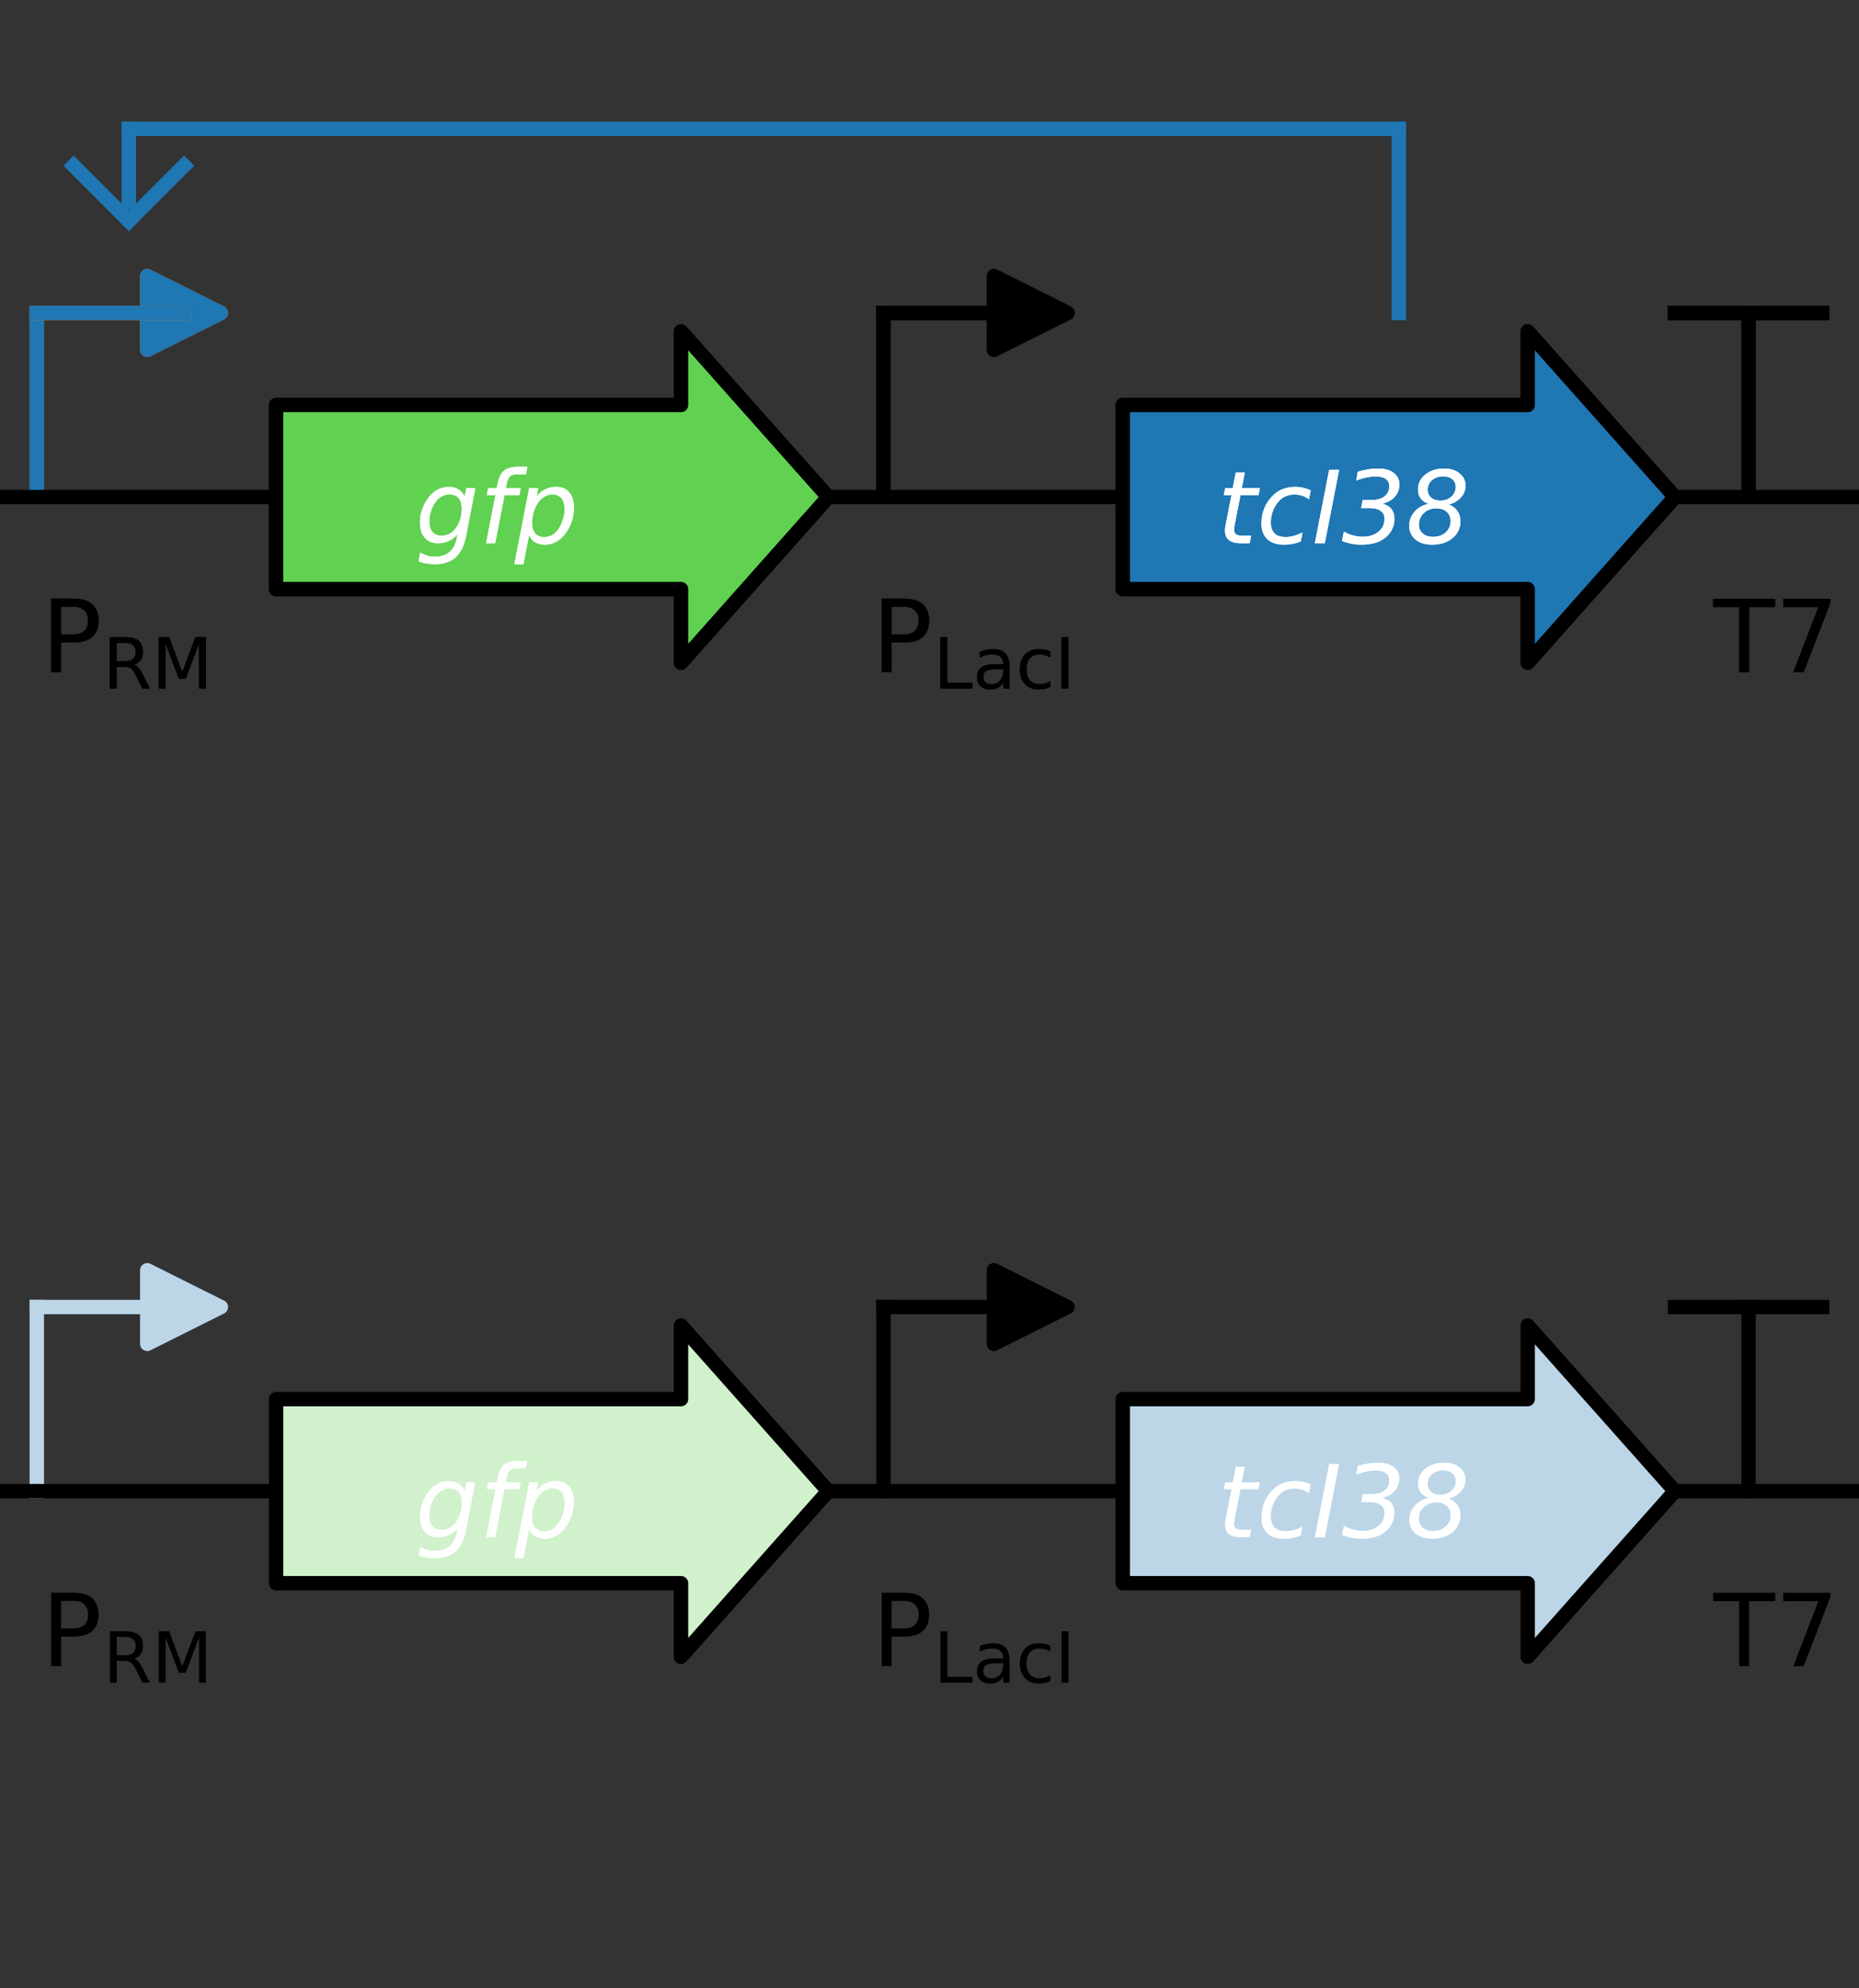 <?xml version="1.0" encoding="utf-8" standalone="no"?>
<!DOCTYPE svg PUBLIC "-//W3C//DTD SVG 1.1//EN"
  "http://www.w3.org/Graphics/SVG/1.1/DTD/svg11.dtd">
<!-- Created with matplotlib (https://matplotlib.org/) -->
<svg height="138.24pt" version="1.1" viewBox="0 0 129.28 138.24" width="129.28pt" xmlns="http://www.w3.org/2000/svg" xmlns:xlink="http://www.w3.org/1999/xlink">
 <rect x="0" y="0" width="129.28" height="138.24" fill="#333333" stroke="none"/>
 <defs>
  <style type="text/css">
*{stroke-linecap:butt;stroke-linejoin:round;}
  </style>
 </defs>
 <g id="figure_1">
  <g id="patch_1">
   <path d="M 0 138.24 
L 129.28 138.24 
L 129.28 0 
L 0 0 
z
" style="fill:none;"/>
  </g>
  <g id="axes_1">
   <g id="patch_2">
    <path clip-path="url(#p780c113045)" d="M 10.24 19.2 
L 15.36 21.76 
L 10.24 24.32 
z
" style="fill:#ff7f0e;stroke:#ff7f0e;stroke-linejoin:miter;"/>
    <g id="patch_3">
     <path clip-path="url(#p780c113045)" d="M 69.12 19.2 
L 74.24 21.76 
L 69.12 24.32 
z
" style="stroke:#000000;stroke-linejoin:miter;"/>
     <g id="patch_4">
      <path clip-path="url(#p780c113045)" d="M 10.24 19.2 
L 15.36 21.76 
L 10.24 24.32 
z
" style="fill:#1f77b4;stroke:#1f77b4;stroke-linejoin:miter;"/>
      <g id="patch_5">
       <path clip-path="url(#p780c113045)" d="M 69.12 19.2 
L 74.24 21.76 
L 69.12 24.32 
z
" style="stroke:#000000;stroke-linejoin:miter;"/>
       <g id="line2d_1">
        <path clip-path="url(#p780c113045)" d="M 121.6 34.56 
L 121.6 21.76 
" style="fill:none;stroke:#000000;stroke-linecap:square;stroke-linejoin:miter;"/>
       </g>
       <g id="line2d_2">
        <path clip-path="url(#p780c113045)" d="M 121.6 34.56 
L 121.6 21.76 
" style="fill:none;stroke:#000000;stroke-linecap:square;stroke-linejoin:miter;"/>
       </g>
       <g id="line2d_3">
        <path clip-path="url(#p780c113045)" d="M 2.56 34.56 
L 2.56 21.76 
" style="fill:none;stroke:#ff7f0e;stroke-linecap:square;stroke-linejoin:miter;"/>
       </g>
       <g id="line2d_4">
        <path clip-path="url(#p780c113045)" d="M 61.44 34.56 
L 61.44 21.76 
" style="fill:none;stroke:#000000;stroke-linecap:square;stroke-linejoin:miter;"/>
       </g>
       <g id="line2d_5">
        <path clip-path="url(#p780c113045)" d="M 116.48 21.76 
L 126.72 21.76 
" style="fill:none;stroke:#000000;stroke-linecap:square;stroke-linejoin:miter;"/>
       </g>
       <g id="line2d_6">
        <path clip-path="url(#p780c113045)" d="M 2.56 34.56 
L 2.56 21.76 
" style="fill:none;stroke:#1f77b4;stroke-linecap:square;stroke-linejoin:miter;"/>
       </g>
       <g id="line2d_7">
        <path clip-path="url(#p780c113045)" d="M 61.44 34.56 
L 61.44 21.76 
" style="fill:none;stroke:#000000;stroke-linecap:square;stroke-linejoin:miter;"/>
       </g>
       <g id="line2d_8">
        <path clip-path="url(#p780c113045)" d="M 116.48 21.76 
L 126.72 21.76 
" style="fill:none;stroke:#000000;stroke-linecap:square;stroke-linejoin:miter;"/>
       </g>
       <g id="line2d_9">
        <path clip-path="url(#p780c113045)" d="M 2.56 21.76 
L 12.8 21.76 
" style="fill:none;stroke:#ff7f0e;stroke-linecap:square;stroke-linejoin:miter;"/>
       </g>
       <g id="line2d_10">
        <path clip-path="url(#p780c113045)" d="M 61.44 21.76 
L 71.68 21.76 
" style="fill:none;stroke:#000000;stroke-linecap:square;stroke-linejoin:miter;"/>
       </g>
       <g id="line2d_11">
        <path clip-path="url(#p780c113045)" d="M 2.56 21.76 
L 12.8 21.76 
" style="fill:none;stroke:#1f77b4;stroke-linecap:square;stroke-linejoin:miter;"/>
       </g>
       <g id="line2d_12">
        <path clip-path="url(#p780c113045)" d="M 61.44 21.76 
L 71.68 21.76 
" style="fill:none;stroke:#000000;stroke-linecap:square;stroke-linejoin:miter;"/>
       </g>
       <g id="line2d_13">
        <path clip-path="url(#p780c113045)" d="M 0 34.56 
L 129.28 34.56 
" style="fill:none;stroke:#000000;stroke-linecap:square;stroke-linejoin:miter;"/>
       </g>
       <g id="patch_6">
        <path clip-path="url(#p780c113045)" d="M 19.2 28.16 
L 19.2 40.96 
L 47.36 40.96 
L 47.36 46.08 
L 57.6 34.56 
L 47.36 23.04 
L 47.36 28.16 
z
" style="fill:#61d152;stroke:#000000;stroke-linejoin:miter;"/>
        <g id="patch_7">
         <path clip-path="url(#p780c113045)" d="M 78.08 28.16 
L 78.08 40.96 
L 106.24 40.96 
L 106.24 46.08 
L 116.48 34.56 
L 106.24 23.04 
L 106.24 28.16 
z
" style="fill:#1f77b4;stroke:#000000;stroke-linejoin:miter;"/>
         <g id="patch_8">
          <path clip-path="url(#p780c113045)" d="M 19.2 28.16 
L 19.2 40.96 
L 47.36 40.96 
L 47.36 46.08 
L 57.6 34.56 
L 47.36 23.04 
L 47.36 28.16 
z
" style="fill:#61d152;stroke:#000000;stroke-linejoin:miter;"/>
          <g id="patch_9">
           <path clip-path="url(#p780c113045)" d="M 78.08 28.16 
L 78.08 40.96 
L 106.24 40.96 
L 106.24 46.08 
L 116.48 34.56 
L 106.24 23.04 
L 106.24 28.16 
z
" style="fill:#1f77b4;stroke:#000000;stroke-linejoin:miter;"/>
           <g id="line2d_14">
            <path clip-path="url(#p780c113045)" d="M 5.12 11.52 
L 8.96 15.36 
" style="fill:none;stroke:#1f77b4;stroke-linecap:square;stroke-linejoin:miter;"/>
           </g>
           <g id="line2d_15">
            <path clip-path="url(#p780c113045)" d="M 12.8 11.52 
L 8.96 15.36 
" style="fill:none;stroke:#1f77b4;stroke-linecap:square;stroke-linejoin:miter;"/>
           </g>
           <g id="line2d_16">
            <path clip-path="url(#p780c113045)" d="M 97.28 21.76 
L 97.28 8.96 
" style="fill:none;stroke:#1f77b4;stroke-linecap:square;stroke-linejoin:miter;"/>
           </g>
           <g id="line2d_17">
            <path clip-path="url(#p780c113045)" d="M 97.28 8.96 
L 8.96 8.96 
" style="fill:none;stroke:#1f77b4;stroke-linecap:square;stroke-linejoin:miter;"/>
           </g>
           <g id="line2d_18">
            <path clip-path="url(#p780c113045)" d="M 8.96 8.96 
L 8.96 14.08 
" style="fill:none;stroke:#1f77b4;stroke-linecap:square;stroke-linejoin:miter;"/>
           </g>
           <g id="text_1">
            <!-- $\mathrm{P_{RM}}$ -->
            <defs>
             <path d="M 19.672 64.797 
L 19.672 37.406 
L 32.078 37.406 
Q 38.969 37.406 42.719 40.969 
Q 46.484 44.531 46.484 51.125 
Q 46.484 57.672 42.719 61.234 
Q 38.969 64.797 32.078 64.797 
z
M 9.812 72.906 
L 32.078 72.906 
Q 44.344 72.906 50.609 67.359 
Q 56.891 61.812 56.891 51.125 
Q 56.891 40.328 50.609 34.812 
Q 44.344 29.297 32.078 29.297 
L 19.672 29.297 
L 19.672 0 
L 9.812 0 
z
" id="DejaVuSans-80"/>
             <path d="M 44.391 34.188 
Q 47.562 33.109 50.562 29.594 
Q 53.562 26.078 56.594 19.922 
L 66.609 0 
L 56 0 
L 46.688 18.703 
Q 43.062 26.031 39.672 28.422 
Q 36.281 30.812 30.422 30.812 
L 19.672 30.812 
L 19.672 0 
L 9.812 0 
L 9.812 72.906 
L 32.078 72.906 
Q 44.578 72.906 50.734 67.672 
Q 56.891 62.453 56.891 51.906 
Q 56.891 45.016 53.688 40.469 
Q 50.484 35.938 44.391 34.188 
z
M 19.672 64.797 
L 19.672 38.922 
L 32.078 38.922 
Q 39.203 38.922 42.844 42.219 
Q 46.484 45.516 46.484 51.906 
Q 46.484 58.297 42.844 61.547 
Q 39.203 64.797 32.078 64.797 
z
" id="DejaVuSans-82"/>
             <path d="M 9.812 72.906 
L 24.516 72.906 
L 43.109 23.297 
L 61.812 72.906 
L 76.516 72.906 
L 76.516 0 
L 66.891 0 
L 66.891 64.016 
L 48.094 14.016 
L 38.188 14.016 
L 19.391 64.016 
L 19.391 0 
L 9.812 0 
z
" id="DejaVuSans-77"/>
            </defs>
            <g transform="translate(2.87 46.732)scale(0.07 -0.07)">
             <use transform="translate(0 0.094)" xlink:href="#DejaVuSans-80"/>
             <use transform="translate(61.26 -16.312)scale(0.7)" xlink:href="#DejaVuSans-82"/>
             <use transform="translate(109.897 -16.312)scale(0.7)" xlink:href="#DejaVuSans-77"/>
            </g>
           </g>
           <g id="text_2">
            <!-- gfp -->
            <defs>
             <path d="M 59.625 54.688 
L 50.297 6.781 
Q 47.609 -7.125 40.016 -13.953 
Q 32.422 -20.797 19.578 -20.797 
Q 14.844 -20.797 10.781 -20.094 
Q 6.734 -19.391 3.219 -17.922 
L 4.891 -9.188 
Q 8.203 -11.328 11.906 -12.344 
Q 15.625 -13.375 19.828 -13.375 
Q 28.375 -13.375 33.859 -8.703 
Q 39.359 -4.047 41.109 4.688 
L 41.891 8.797 
Q 38.141 4.5 33.156 2.25 
Q 28.172 0 22.406 0 
Q 14.109 0 9.344 5.484 
Q 4.594 10.984 4.594 20.609 
Q 4.594 28.172 7.469 35.422 
Q 10.359 42.672 15.578 48.297 
Q 19.047 52 23.656 54 
Q 28.266 56 33.297 56 
Q 38.812 56 42.906 53.438 
Q 47.016 50.875 49.031 46.188 
L 50.594 54.688 
z
M 46.094 34.625 
Q 46.094 41.266 42.969 44.875 
Q 39.844 48.484 34.078 48.484 
Q 30.516 48.484 27.297 47.062 
Q 24.078 45.656 21.781 43.109 
Q 18.062 38.922 15.984 33.234 
Q 13.922 27.547 13.922 21.484 
Q 13.922 14.75 17.062 11.125 
Q 20.219 7.516 26.125 7.516 
Q 34.672 7.516 40.375 15.25 
Q 46.094 23 46.094 34.625 
z
" id="DejaVuSans-Oblique-103"/>
             <path d="M 47.797 75.984 
L 46.391 68.5 
L 37.797 68.5 
Q 32.906 68.5 30.688 66.578 
Q 28.469 64.656 27.391 59.516 
L 26.422 54.688 
L 41.219 54.688 
L 39.891 47.703 
L 25.094 47.703 
L 15.828 0 
L 6.781 0 
L 16.109 47.703 
L 7.516 47.703 
L 8.797 54.688 
L 17.391 54.688 
L 18.109 58.5 
Q 19.969 68.172 24.625 72.078 
Q 29.297 75.984 39.312 75.984 
z
" id="DejaVuSans-Oblique-102"/>
             <path d="M 49.609 33.688 
Q 49.609 40.875 46.484 44.672 
Q 43.359 48.484 37.5 48.484 
Q 33.5 48.484 29.859 46.438 
Q 26.219 44.391 23.391 40.484 
Q 20.609 36.625 18.938 31.156 
Q 17.281 25.688 17.281 20.312 
Q 17.281 13.484 20.406 9.797 
Q 23.531 6.109 29.297 6.109 
Q 33.547 6.109 37.188 8.109 
Q 40.828 10.109 43.406 13.922 
Q 46.188 17.922 47.891 23.344 
Q 49.609 28.766 49.609 33.688 
z
M 21.781 46.391 
Q 25.391 51.125 30.297 53.562 
Q 35.203 56 41.219 56 
Q 49.609 56 54.25 50.5 
Q 58.891 45.016 58.891 35.109 
Q 58.891 27 56 19.656 
Q 53.125 12.312 47.703 6.5 
Q 44.094 2.641 39.547 0.609 
Q 35.016 -1.422 29.984 -1.422 
Q 24.172 -1.422 20.219 1 
Q 16.266 3.422 14.312 8.203 
L 8.688 -20.797 
L -0.297 -20.797 
L 14.406 54.688 
L 23.391 54.688 
z
" id="DejaVuSans-Oblique-112"/>
            </defs>
            <g style="fill:#ffffff;" transform="translate(28.884 37.772)scale(0.07 -0.07)">
             <use xlink:href="#DejaVuSans-Oblique-103"/>
             <use x="63.477" xlink:href="#DejaVuSans-Oblique-102"/>
             <use x="98.682" xlink:href="#DejaVuSans-Oblique-112"/>
            </g>
           </g>
           <g id="text_3">
            <!-- $\mathrm{P_{LacI}}$ -->
            <defs>
             <path d="M 9.812 72.906 
L 19.672 72.906 
L 19.672 8.297 
L 55.172 8.297 
L 55.172 0 
L 9.812 0 
z
" id="DejaVuSans-76"/>
             <path d="M 34.281 27.484 
Q 23.391 27.484 19.188 25 
Q 14.984 22.516 14.984 16.5 
Q 14.984 11.719 18.141 8.906 
Q 21.297 6.109 26.703 6.109 
Q 34.188 6.109 38.703 11.406 
Q 43.219 16.703 43.219 25.484 
L 43.219 27.484 
z
M 52.203 31.203 
L 52.203 0 
L 43.219 0 
L 43.219 8.297 
Q 40.141 3.328 35.547 0.953 
Q 30.953 -1.422 24.312 -1.422 
Q 15.922 -1.422 10.953 3.297 
Q 6 8.016 6 15.922 
Q 6 25.141 12.172 29.828 
Q 18.359 34.516 30.609 34.516 
L 43.219 34.516 
L 43.219 35.406 
Q 43.219 41.609 39.141 45 
Q 35.062 48.391 27.688 48.391 
Q 23 48.391 18.547 47.266 
Q 14.109 46.141 10.016 43.891 
L 10.016 52.203 
Q 14.938 54.109 19.578 55.047 
Q 24.219 56 28.609 56 
Q 40.484 56 46.344 49.844 
Q 52.203 43.703 52.203 31.203 
z
" id="DejaVuSans-97"/>
             <path d="M 48.781 52.594 
L 48.781 44.188 
Q 44.969 46.297 41.141 47.344 
Q 37.312 48.391 33.406 48.391 
Q 24.656 48.391 19.812 42.844 
Q 14.984 37.312 14.984 27.297 
Q 14.984 17.281 19.812 11.734 
Q 24.656 6.203 33.406 6.203 
Q 37.312 6.203 41.141 7.25 
Q 44.969 8.297 48.781 10.406 
L 48.781 2.094 
Q 45.016 0.344 40.984 -0.531 
Q 36.969 -1.422 32.422 -1.422 
Q 20.062 -1.422 12.781 6.344 
Q 5.516 14.109 5.516 27.297 
Q 5.516 40.672 12.859 48.328 
Q 20.219 56 33.016 56 
Q 37.156 56 41.109 55.141 
Q 45.062 54.297 48.781 52.594 
z
" id="DejaVuSans-99"/>
             <path d="M 9.812 72.906 
L 19.672 72.906 
L 19.672 0 
L 9.812 0 
z
" id="DejaVuSans-73"/>
            </defs>
            <g transform="translate(60.63 46.732)scale(0.07 -0.07)">
             <use transform="translate(0 0.094)" xlink:href="#DejaVuSans-80"/>
             <use transform="translate(61.26 -16.312)scale(0.7)" xlink:href="#DejaVuSans-76"/>
             <use transform="translate(100.259 -16.312)scale(0.7)" xlink:href="#DejaVuSans-97"/>
             <use transform="translate(143.154 -16.312)scale(0.7)" xlink:href="#DejaVuSans-99"/>
             <use transform="translate(181.641 -16.312)scale(0.7)" xlink:href="#DejaVuSans-73"/>
            </g>
           </g>
           <g id="text_4">
            <!-- tcI38 -->
            <defs>
             <path d="M 42.281 54.688 
L 40.922 47.703 
L 23 47.703 
L 17.188 18.016 
Q 16.891 16.359 16.75 15.234 
Q 16.609 14.109 16.609 13.484 
Q 16.609 10.359 18.484 8.938 
Q 20.359 7.516 24.516 7.516 
L 33.594 7.516 
L 32.078 0 
L 23.484 0 
Q 15.484 0 11.547 3.125 
Q 7.625 6.25 7.625 12.594 
Q 7.625 13.719 7.766 15.062 
Q 7.906 16.406 8.203 18.016 
L 14.016 47.703 
L 6.391 47.703 
L 7.812 54.688 
L 15.281 54.688 
L 18.312 70.219 
L 27.297 70.219 
L 24.312 54.688 
z
" id="DejaVuSans-Oblique-116"/>
             <path d="M 53.609 52.594 
L 51.812 43.703 
Q 48.578 46.047 44.938 47.219 
Q 41.312 48.391 37.406 48.391 
Q 33.109 48.391 29.219 46.875 
Q 25.344 45.359 22.703 42.578 
Q 18.5 38.328 16.203 32.609 
Q 13.922 26.906 13.922 20.797 
Q 13.922 13.422 17.609 9.812 
Q 21.297 6.203 28.812 6.203 
Q 32.516 6.203 36.688 7.328 
Q 40.875 8.453 45.406 10.688 
L 43.703 1.812 
Q 39.797 0.203 35.672 -0.609 
Q 31.547 -1.422 27.203 -1.422 
Q 16.312 -1.422 10.453 4.016 
Q 4.594 9.469 4.594 19.578 
Q 4.594 28.078 7.641 35.234 
Q 10.688 42.391 16.703 48.094 
Q 20.797 52 26.312 54 
Q 31.844 56 38.375 56 
Q 42.188 56 45.938 55.141 
Q 49.703 54.297 53.609 52.594 
z
" id="DejaVuSans-Oblique-99"/>
             <path d="M 16.891 72.906 
L 26.812 72.906 
L 12.594 0 
L 2.688 0 
z
" id="DejaVuSans-Oblique-73"/>
             <path d="M 15.828 71.094 
Q 21.188 72.656 26.234 73.438 
Q 31.297 74.219 36.188 74.219 
Q 45.844 74.219 51.5 69.922 
Q 57.172 65.625 57.172 58.406 
Q 57.172 51.312 52.703 46.234 
Q 48.25 41.156 40.375 39.312 
Q 46.531 37.547 49.406 33.828 
Q 52.297 30.125 52.297 24.031 
Q 52.297 18.172 49.484 13.031 
Q 46.688 7.906 41.406 4.203 
Q 37.406 1.375 31.828 -0.016 
Q 26.266 -1.422 19 -1.422 
Q 14.406 -1.422 9.719 -0.516 
Q 5.031 0.391 0.203 2.203 
L 2 11.531 
Q 6.594 8.984 11.25 7.734 
Q 15.922 6.5 20.797 6.5 
Q 30.422 6.5 36.406 11.453 
Q 42.391 16.406 42.391 24.312 
Q 42.391 29.391 38.578 32.141 
Q 34.766 34.906 27.688 34.906 
L 19.188 34.906 
L 20.703 42.922 
L 29.688 42.922 
Q 37.797 42.922 42.453 46.625 
Q 47.125 50.344 47.125 56.688 
Q 47.125 61.281 43.703 63.797 
Q 40.281 66.312 34.078 66.312 
Q 29.391 66.312 24.484 65.312 
Q 19.578 64.312 14.312 62.312 
z
" id="DejaVuSans-Oblique-51"/>
             <path d="M 44.484 22.125 
Q 44.484 27.641 40.625 31.125 
Q 36.766 34.625 30.516 34.625 
Q 22.906 34.625 17.938 30.047 
Q 12.984 25.484 12.984 18.5 
Q 12.984 12.938 16.766 9.656 
Q 20.562 6.391 27 6.391 
Q 34.672 6.391 39.578 10.828 
Q 44.484 15.281 44.484 22.125 
z
M 49.516 56.109 
Q 49.516 60.75 46.094 63.578 
Q 42.672 66.406 37.016 66.406 
Q 30.328 66.406 26 62.641 
Q 21.688 58.891 21.688 53.219 
Q 21.688 48.344 25.078 45.359 
Q 28.469 42.391 34.078 42.391 
Q 40.828 42.391 45.172 46.266 
Q 49.516 50.141 49.516 56.109 
z
M 42.828 38.375 
Q 48.344 36.281 51.266 32.031 
Q 54.203 27.781 54.203 21.781 
Q 54.203 11.672 46.391 5.125 
Q 38.578 -1.422 26.219 -1.422 
Q 15.719 -1.422 9.516 3.734 
Q 3.328 8.891 3.328 17.484 
Q 3.328 25.297 8.641 31.375 
Q 13.969 37.453 22.516 39.109 
Q 17.391 40.875 14.703 44.562 
Q 12.016 48.25 12.016 53.516 
Q 12.016 62.359 19.359 68.281 
Q 26.703 74.219 37.984 74.219 
Q 47.406 74.219 53.344 69.406 
Q 59.281 64.594 59.281 57.172 
Q 59.281 50.734 54.859 45.672 
Q 50.438 40.625 42.828 38.375 
z
" id="DejaVuSans-Oblique-56"/>
            </defs>
            <g style="fill:#ffffff;" transform="translate(84.657 37.772)scale(0.07 -0.07)">
             <use xlink:href="#DejaVuSans-Oblique-116"/>
             <use x="39.209" xlink:href="#DejaVuSans-Oblique-99"/>
             <use x="94.189" xlink:href="#DejaVuSans-Oblique-73"/>
             <use x="123.682" xlink:href="#DejaVuSans-Oblique-51"/>
             <use x="187.305" xlink:href="#DejaVuSans-Oblique-56"/>
            </g>
           </g>
           <g id="text_5">
            <!-- T7 -->
            <defs>
             <path d="M -0.297 72.906 
L 61.375 72.906 
L 61.375 64.594 
L 35.5 64.594 
L 35.5 0 
L 25.594 0 
L 25.594 64.594 
L -0.297 64.594 
z
" id="DejaVuSans-84"/>
             <path d="M 8.203 72.906 
L 55.078 72.906 
L 55.078 68.703 
L 28.609 0 
L 18.312 0 
L 43.219 64.594 
L 8.203 64.594 
z
" id="DejaVuSans-55"/>
            </defs>
            <g transform="translate(119.155 46.732)scale(0.07 -0.07)">
             <use xlink:href="#DejaVuSans-84"/>
             <use x="61.084" xlink:href="#DejaVuSans-55"/>
            </g>
           </g>
           <g id="text_6">
            <!-- $\mathrm{P_{RM}}$ -->
            <g transform="translate(2.87 46.732)scale(0.07 -0.07)">
             <use transform="translate(0 0.094)" xlink:href="#DejaVuSans-80"/>
             <use transform="translate(61.26 -16.312)scale(0.7)" xlink:href="#DejaVuSans-82"/>
             <use transform="translate(109.897 -16.312)scale(0.7)" xlink:href="#DejaVuSans-77"/>
            </g>
           </g>
           <g id="text_7">
            <!-- gfp -->
            <g style="fill:#ffffff;" transform="translate(28.884 37.772)scale(0.07 -0.07)">
             <use xlink:href="#DejaVuSans-Oblique-103"/>
             <use x="63.477" xlink:href="#DejaVuSans-Oblique-102"/>
             <use x="98.682" xlink:href="#DejaVuSans-Oblique-112"/>
            </g>
           </g>
           <g id="text_8">
            <!-- $\mathrm{P_{LacI}}$ -->
            <g transform="translate(60.63 46.732)scale(0.07 -0.07)">
             <use transform="translate(0 0.094)" xlink:href="#DejaVuSans-80"/>
             <use transform="translate(61.26 -16.312)scale(0.7)" xlink:href="#DejaVuSans-76"/>
             <use transform="translate(100.259 -16.312)scale(0.7)" xlink:href="#DejaVuSans-97"/>
             <use transform="translate(143.154 -16.312)scale(0.7)" xlink:href="#DejaVuSans-99"/>
             <use transform="translate(181.641 -16.312)scale(0.7)" xlink:href="#DejaVuSans-73"/>
            </g>
           </g>
           <g id="text_9">
            <!-- tcI38 -->
            <g style="fill:#ffffff;" transform="translate(84.657 37.772)scale(0.07 -0.07)">
             <use xlink:href="#DejaVuSans-Oblique-116"/>
             <use x="39.209" xlink:href="#DejaVuSans-Oblique-99"/>
             <use x="94.189" xlink:href="#DejaVuSans-Oblique-73"/>
             <use x="123.682" xlink:href="#DejaVuSans-Oblique-51"/>
             <use x="187.305" xlink:href="#DejaVuSans-Oblique-56"/>
            </g>
           </g>
           <g id="text_10">
            <!-- T7 -->
            <g transform="translate(119.155 46.732)scale(0.07 -0.07)">
             <use xlink:href="#DejaVuSans-84"/>
             <use x="61.084" xlink:href="#DejaVuSans-55"/>
            </g>
           </g>
          </g>
          <g id="axes_2">
           <g id="patch_10">
            <path clip-path="url(#p9a97a640ed)" d="M 10.24 88.32 
L 15.36 90.88 
L 10.24 93.44 
z
" style="fill:#bcd6e8;stroke:#bcd6e8;stroke-linejoin:miter;"/>
            <g id="patch_11">
             <path clip-path="url(#p9a97a640ed)" d="M 69.12 88.32 
L 74.24 90.88 
L 69.12 93.44 
z
" style="stroke:#000000;stroke-linejoin:miter;"/>
             <g id="line2d_19">
              <path clip-path="url(#p9a97a640ed)" d="M 121.6 103.68 
L 121.6 90.88 
" style="fill:none;stroke:#000000;stroke-linecap:square;stroke-linejoin:miter;"/>
             </g>
             <g id="line2d_20">
              <path clip-path="url(#p9a97a640ed)" d="M 2.56 103.68 
L 2.56 90.88 
" style="fill:none;stroke:#bcd6e8;stroke-linecap:square;stroke-linejoin:miter;"/>
             </g>
             <g id="line2d_21">
              <path clip-path="url(#p9a97a640ed)" d="M 61.44 103.68 
L 61.44 90.88 
" style="fill:none;stroke:#000000;stroke-linecap:square;stroke-linejoin:miter;"/>
             </g>
             <g id="line2d_22">
              <path clip-path="url(#p9a97a640ed)" d="M 116.48 90.88 
L 126.72 90.88 
" style="fill:none;stroke:#000000;stroke-linecap:square;stroke-linejoin:miter;"/>
             </g>
             <g id="line2d_23">
              <path clip-path="url(#p9a97a640ed)" d="M 2.56 90.88 
L 12.8 90.88 
" style="fill:none;stroke:#bcd6e8;stroke-linecap:square;stroke-linejoin:miter;"/>
             </g>
             <g id="line2d_24">
              <path clip-path="url(#p9a97a640ed)" d="M 61.44 90.88 
L 71.68 90.88 
" style="fill:none;stroke:#000000;stroke-linecap:square;stroke-linejoin:miter;"/>
             </g>
             <g id="line2d_25">
              <path clip-path="url(#p9a97a640ed)" d="M 0 103.68 
L 129.28 103.68 
" style="fill:none;stroke:#000000;stroke-linecap:square;stroke-linejoin:miter;"/>
             </g>
             <g id="patch_12">
              <path clip-path="url(#p9a97a640ed)" d="M 19.2 97.28 
L 19.2 110.08 
L 47.36 110.08 
L 47.36 115.2 
L 57.6 103.68 
L 47.36 92.16 
L 47.36 97.28 
z
" style="fill:#d0f1cb;stroke:#000000;stroke-linejoin:miter;"/>
              <g id="patch_13">
               <path clip-path="url(#p9a97a640ed)" d="M 78.08 97.28 
L 78.08 110.08 
L 106.24 110.08 
L 106.24 115.2 
L 116.48 103.68 
L 106.24 92.16 
L 106.24 97.28 
z
" style="fill:#bcd6e8;stroke:#000000;stroke-linejoin:miter;"/>
               <g id="text_11">
                <!-- $\mathrm{P_{RM}}$ -->
                <g transform="translate(2.87 115.852)scale(0.07 -0.07)">
                 <use transform="translate(0 0.094)" xlink:href="#DejaVuSans-80"/>
                 <use transform="translate(61.26 -16.312)scale(0.7)" xlink:href="#DejaVuSans-82"/>
                 <use transform="translate(109.897 -16.312)scale(0.7)" xlink:href="#DejaVuSans-77"/>
                </g>
               </g>
               <g id="text_12">
                <!-- gfp -->
                <g style="fill:#ffffff;" transform="translate(28.884 106.892)scale(0.07 -0.07)">
                 <use xlink:href="#DejaVuSans-Oblique-103"/>
                 <use x="63.477" xlink:href="#DejaVuSans-Oblique-102"/>
                 <use x="98.682" xlink:href="#DejaVuSans-Oblique-112"/>
                </g>
               </g>
               <g id="text_13">
                <!-- $\mathrm{P_{LacI}}$ -->
                <g transform="translate(60.63 115.852)scale(0.07 -0.07)">
                 <use transform="translate(0 0.094)" xlink:href="#DejaVuSans-80"/>
                 <use transform="translate(61.26 -16.312)scale(0.7)" xlink:href="#DejaVuSans-76"/>
                 <use transform="translate(100.259 -16.312)scale(0.7)" xlink:href="#DejaVuSans-97"/>
                 <use transform="translate(143.154 -16.312)scale(0.7)" xlink:href="#DejaVuSans-99"/>
                 <use transform="translate(181.641 -16.312)scale(0.7)" xlink:href="#DejaVuSans-73"/>
                </g>
               </g>
               <g id="text_14">
                <!-- tcI38 -->
                <g style="fill:#ffffff;" transform="translate(84.657 106.892)scale(0.07 -0.07)">
                 <use xlink:href="#DejaVuSans-Oblique-116"/>
                 <use x="39.209" xlink:href="#DejaVuSans-Oblique-99"/>
                 <use x="94.189" xlink:href="#DejaVuSans-Oblique-73"/>
                 <use x="123.682" xlink:href="#DejaVuSans-Oblique-51"/>
                 <use x="187.305" xlink:href="#DejaVuSans-Oblique-56"/>
                </g>
               </g>
               <g id="text_15">
                <!-- T7 -->
                <g transform="translate(119.155 115.852)scale(0.07 -0.07)">
                 <use xlink:href="#DejaVuSans-84"/>
                 <use x="61.084" xlink:href="#DejaVuSans-55"/>
                </g>
               </g>
              </g>
             </g>
             <defs>
              <clipPath id="p780c113045">
               <rect height="69.12" width="129.28" x="0" y="-0"/>
              </clipPath>
              <clipPath id="p9a97a640ed">
               <rect height="69.12" width="129.28" x="0" y="69.12"/>
              </clipPath>
             </defs>
            </g>
           </g>
          </g>
         </g>
        </g>
       </g>
      </g>
     </g>
    </g>
   </g>
  </g>
 </g>
</svg>
